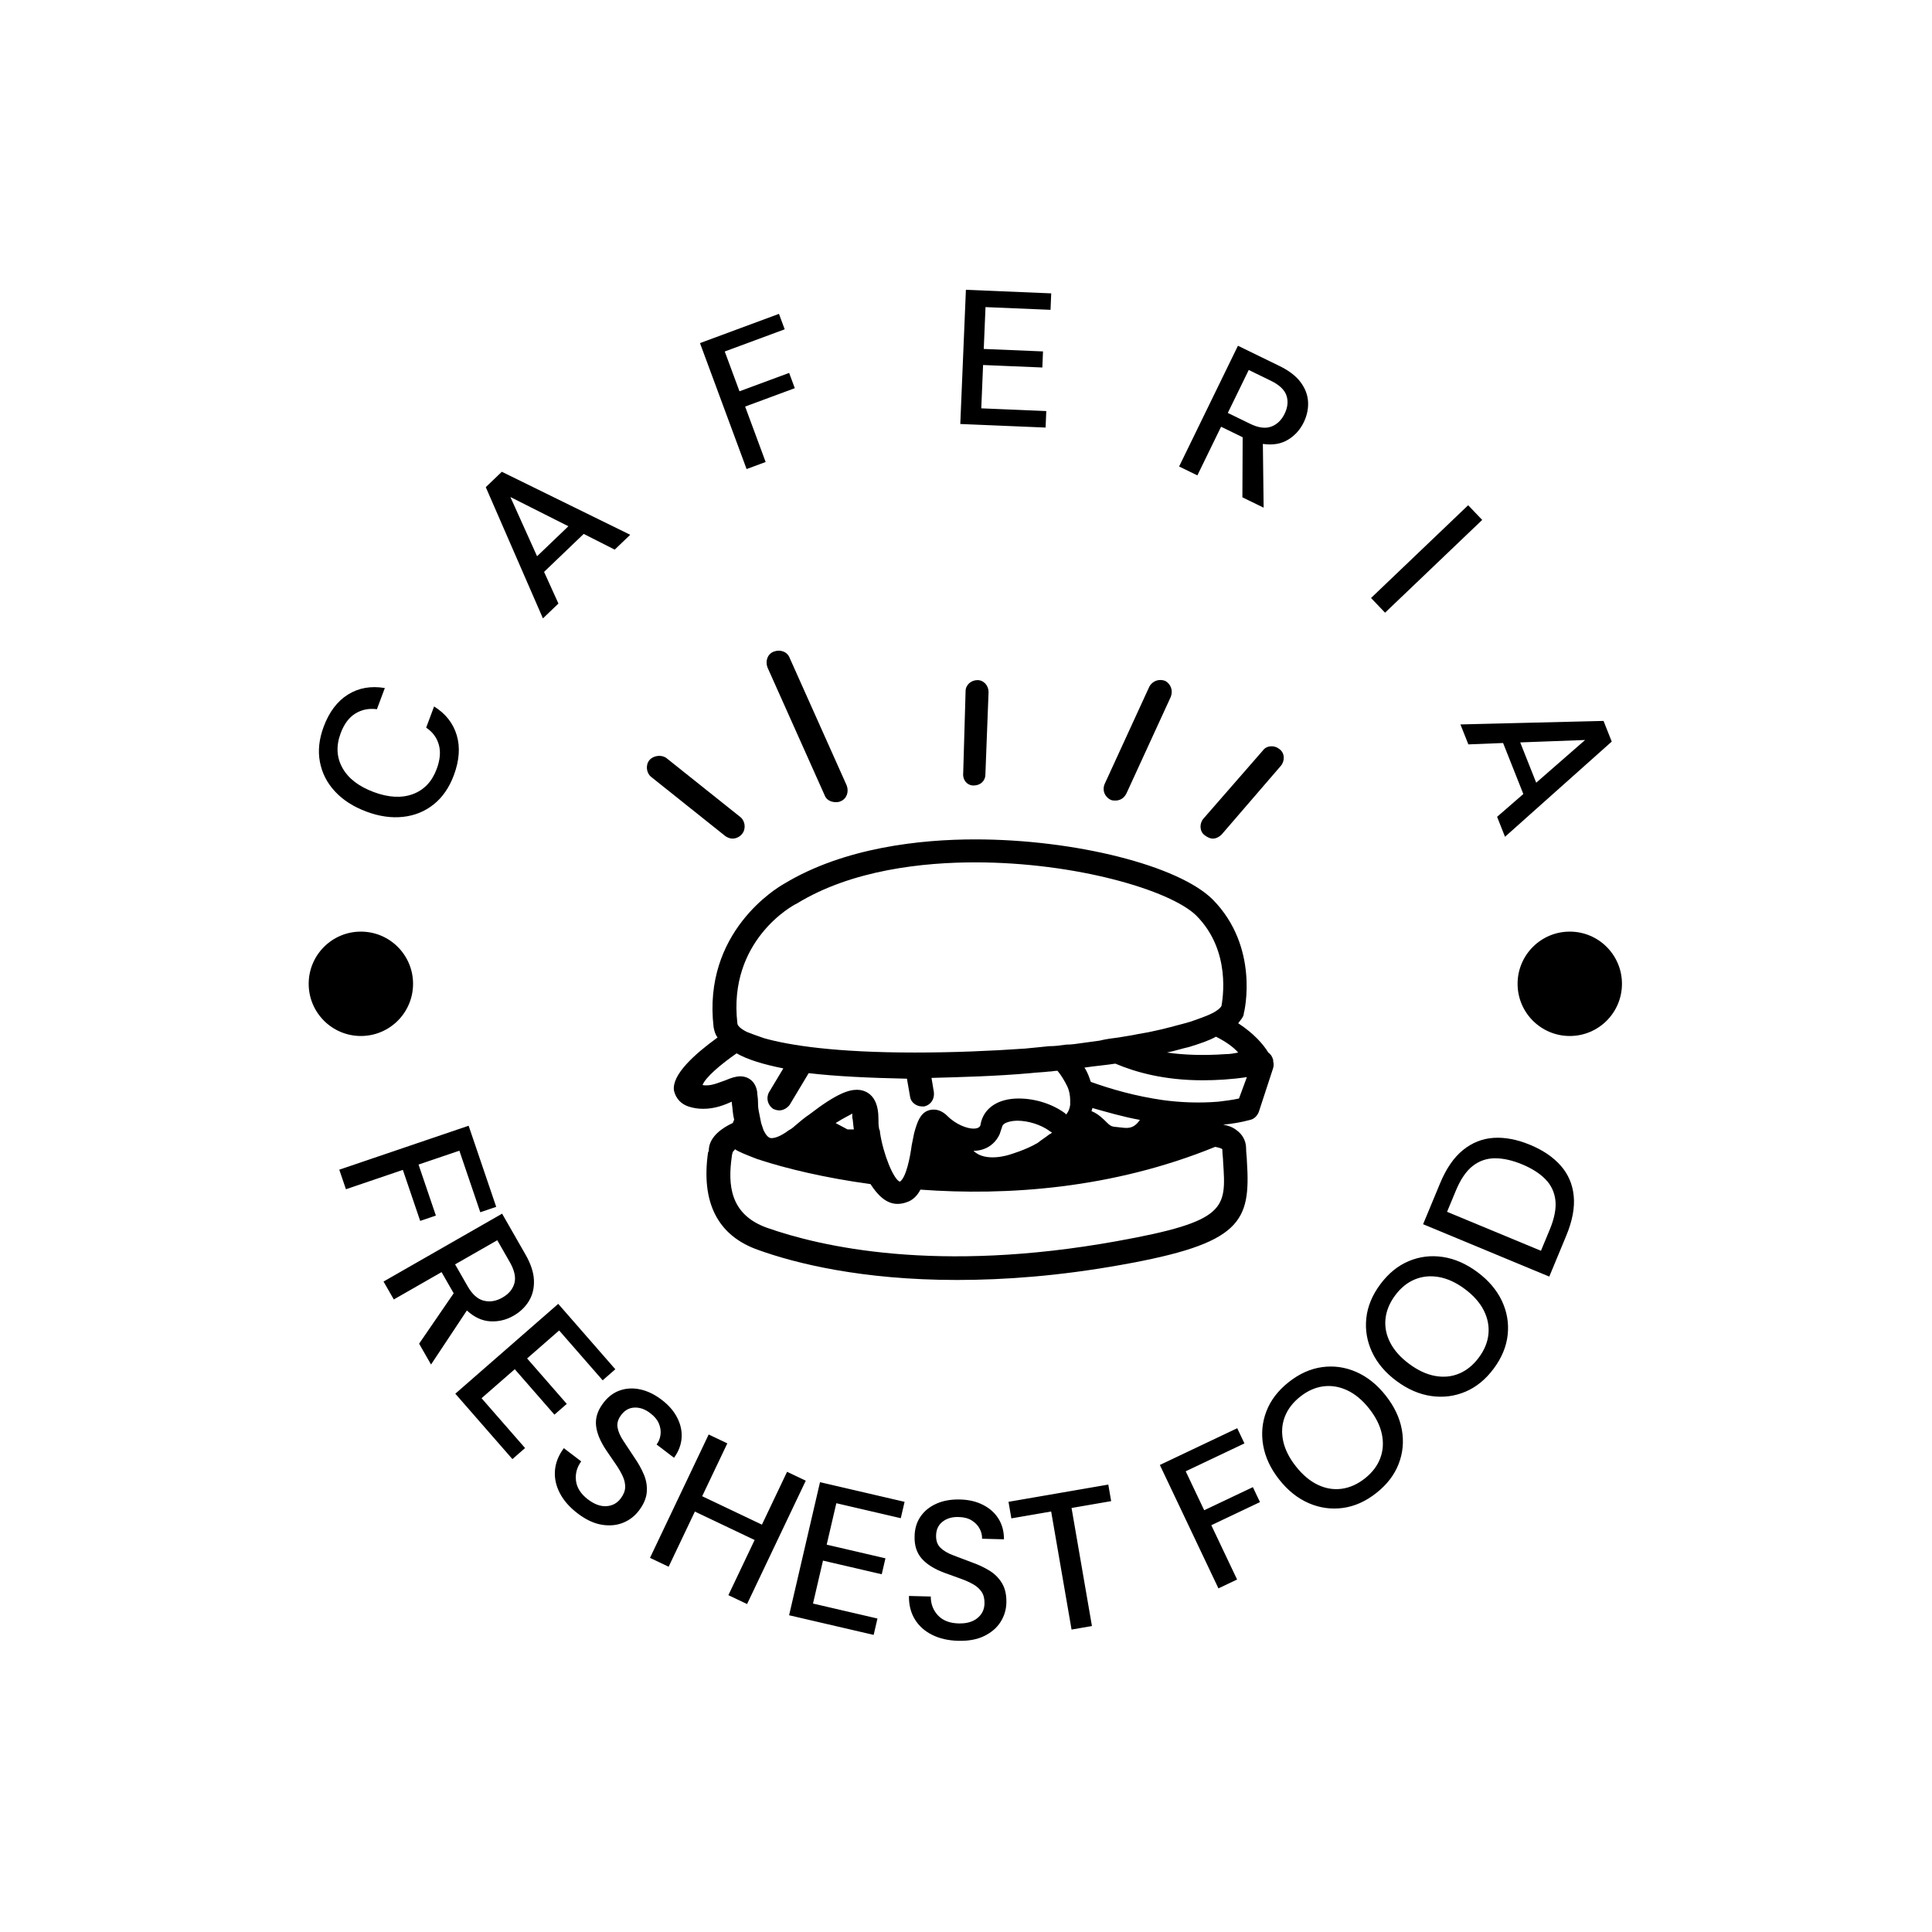 <svg xmlns="http://www.w3.org/2000/svg" version="1.1" xmlns:xlink="http://www.w3.org/1999/xlink" xmlns:svgjs="http://svgjs.dev/svgjs" width="1000" height="1000" viewBox="0 0 1000 1000"><rect width="1000" height="1000" fill="#ffffff"></rect><g transform="matrix(0.7,0,0,0.7,149.65,149.65)"><svg viewBox="0 0 280 280" data-background-color="#050000" preserveAspectRatio="xMidYMid meet" height="1000" width="1000" xmlns="http://www.w3.org/2000/svg" xmlns:xlink="http://www.w3.org/1999/xlink"><g id="tight-bounds" transform="matrix(1,0,0,1,0.14,0.14)"><svg viewBox="0 0 279.72 279.72" height="279.72" width="279.72"><g><svg viewBox="0 0 279.72 279.72" height="279.72" width="279.72"><g><svg viewBox="0 0 279.72 279.72" height="279.72" width="279.72"><g id="textblocktransform"><svg viewBox="0 0 279.72 279.72" height="279.72" width="279.72" id="textblock"><g><svg viewBox="0 0 279.72 279.72" height="279.72" width="279.72"><g transform="matrix(1,0,0,1,73.929,74.716)"><svg viewBox="0 0 131.861 130.288" height="130.288" width="131.861"><g><svg xmlns="http://www.w3.org/2000/svg" xmlns:xlink="http://www.w3.org/1999/xlink" version="1.1" x="0" y="0" viewBox="7.68 8.786 80.373 79.414" enable-background="new 0 0 100 100" xml:space="preserve" height="130.288" width="131.861" class="icon-o-0" data-fill-palette-color="accent" id="o-0"><g fill="#ff0e00" data-fill-palette-color="accent"><path d="M30.1 27c0.2 0.6 0.8 0.9 1.4 0.9 0.2 0 0.4 0 0.6-0.1 0.8-0.3 1.1-1.2 0.8-2L25.7 9.7c-0.3-0.8-1.2-1.1-2-0.8-0.8 0.3-1.1 1.2-0.8 2L30.1 27z" fill="#000000" data-fill-palette-color="accent"></path><path d="M18.5 32.5c0.4 0 0.9-0.2 1.2-0.6 0.5-0.6 0.4-1.6-0.2-2.1l-9.4-7.5C9.5 21.9 8.5 22 8 22.6c-0.5 0.6-0.4 1.6 0.2 2.1l9.4 7.5C17.9 32.4 18.2 32.5 18.5 32.5z" fill="#000000" data-fill-palette-color="accent"></path><path d="M66.2 27.6c0.2 0.1 0.4 0.1 0.6 0.1 0.6 0 1.1-0.3 1.4-0.9l5.6-12.2c0.3-0.8 0-1.6-0.7-2-0.8-0.3-1.6 0-2 0.7l-5.6 12.2C65.1 26.3 65.4 27.2 66.2 27.6z" fill="#000000" data-fill-palette-color="accent"></path><path d="M87.5 21.2c-0.6-0.5-1.6-0.5-2.1 0.2L77.9 30c-0.5 0.6-0.5 1.6 0.2 2.1 0.3 0.2 0.6 0.4 1 0.4 0.4 0 0.8-0.2 1.1-0.5l7.5-8.7C88.2 22.7 88.2 21.7 87.5 21.2z" fill="#000000" data-fill-palette-color="accent"></path><path d="M48.9 25.8C49 25.8 49 25.8 48.9 25.8c0.9 0 1.5-0.6 1.5-1.4L50.8 14c0-0.8-0.6-1.5-1.4-1.5-0.8 0-1.5 0.6-1.5 1.4l-0.3 10.3C47.5 25.1 48.1 25.8 48.9 25.8z" fill="#000000" data-fill-palette-color="accent"></path><path d="M86.7 60.4c-0.1-0.4-0.3-0.7-0.6-0.9-0.6-1-1.8-2.4-3.8-3.7 0.3-0.4 0.6-0.7 0.7-1.1 0 0 0-0.1 0-0.1 0.1-0.3 2-8.4-3.9-14.4-4.3-4.3-17.4-7.6-30-7.6-6.8 0-16.5 1-24.1 5.6-0.9 0.5-10.3 6.1-8.9 18.1 0.1 0.5 0.2 0.9 0.5 1.3-2.9 2.1-5.8 4.7-5.5 6.7 0.1 0.4 0.4 1.5 1.8 2 0.6 0.2 1.2 0.3 1.9 0.3 1.5 0 2.7-0.5 3.6-0.9 0 0 0 0 0 0 0 0.1 0 0.1 0 0.2 0.1 0.6 0.1 1.3 0.3 2.1-0.1 0.1-0.1 0.3-0.2 0.4-1.3 0.6-2.9 1.7-3 3.3 0 0.1 0 0.3-0.1 0.4-0.9 6.3 1.2 10.5 6.3 12.3 4.7 1.7 13.1 3.8 25.1 3.8 6 0 12.9-0.5 20.7-1.9 15.2-2.7 16.4-5.4 15.9-13.1 0-0.5-0.1-1-0.1-1.6 0-1-0.5-1.8-1.2-2.3-0.5-0.4-1.1-0.6-1.7-0.7 1.1-0.1 2.3-0.3 3.4-0.6 0.5-0.1 0.9-0.5 1.1-1l1.8-5.5c0.1-0.3 0.1-0.6 0-1C86.8 60.5 86.7 60.4 86.7 60.4zM22.8 81.6c-4.7-1.7-4.9-5.5-4.4-9 0-0.2 0.1-0.4 0.1-0.5 0-0.1 0.2-0.2 0.3-0.4 0.4 0.3 1.4 0.7 2.7 1.2 0.2 0.1 0.4 0.1 0.6 0.2 3.1 1 7.9 2.2 13.8 3 0.9 1.4 2 2.5 3.4 2.5 0.5 0 0.9-0.1 1.4-0.3 0.7-0.3 1.2-0.9 1.5-1.5 10.9 0.8 24.2-0.1 37.2-5.4 0.5 0.1 0.8 0.2 0.9 0.3 0 0.6 0.1 1.1 0.1 1.6 0.4 5.9 0.5 7.5-13.4 10C44.3 87.4 29.6 84 22.8 81.6zM26.6 40.7c7-4.3 16.1-5.2 22.5-5.2 12.7 0 24.6 3.5 27.9 6.7 4.5 4.5 3.3 10.7 3.2 11.4-0.1 0.2-0.3 0.4-0.6 0.6-0.4 0.3-1.1 0.6-1.9 0.9-0.6 0.2-1.3 0.5-2.1 0.7-1.2 0.3-2.5 0.7-4 1-0.8 0.2-1.7 0.3-2.6 0.5-0.6 0.1-1.2 0.2-1.8 0.3-0.8 0.1-1.6 0.2-2.4 0.4-0.7 0.1-1.4 0.2-2.2 0.3-0.7 0.1-1.3 0.2-2 0.2-0.7 0.1-1.4 0.2-2.2 0.2-1 0.1-1.9 0.2-3 0.3-4.3 0.3-9 0.5-13.9 0.5 0 0 0 0 0 0-10 0-15.8-0.9-19-1.8-0.9-0.3-1.7-0.6-2.2-0.8-0.8-0.4-1.2-0.8-1.2-1.1 0 0 0 0 0 0C17.9 45.4 26.1 40.9 26.6 40.7 26.5 40.7 26.6 40.7 26.6 40.7zM33.8 69.2c-0.5 0-0.8 0-0.8 0l-1.5-0.8c1.1-0.7 1.8-1 2.1-1.2 0 0.1 0 0.3 0 0.5C33.7 68 33.7 68.6 33.8 69.2zM69.9 68c-0.5 0.7-1 1.1-2 1-1.5-0.2-1.5 0-2.2-0.7-0.4-0.4-1.1-1.1-1.9-1.4 0-0.1 0.1-0.3 0.1-0.4C65.7 67 67.7 67.6 69.9 68zM52.2 69.8c0.1-0.3 0.2-0.6 0.3-0.9 0.1-0.7 1.6-0.8 1.9-0.8 1.4 0 3 0.5 4.1 1.3 0.1 0.1 0.2 0.1 0.3 0.2-0.1 0.1-0.2 0.2-0.3 0.2-0.5 0.4-1 0.7-1.5 1.1-1.5 0.9-3.6 1.5-3.6 1.5s-3 1-4.5-0.5C50.4 71.9 51.6 71.1 52.2 69.8zM80.7 59.7c-2.8 0.2-5.3 0.1-7.4-0.2 1-0.2 1.9-0.5 2.8-0.7 1.3-0.4 2.5-0.8 3.4-1.3 1.2 0.6 2.2 1.3 2.8 2C81.8 59.6 81.3 59.7 80.7 59.7zM19 59.6c1.4 0.8 3.4 1.4 5.9 1.9l-1.8 3c-0.4 0.7-0.2 1.6 0.5 2.1 0.2 0.1 0.5 0.2 0.8 0.2 0.5 0 1-0.3 1.3-0.7l2.4-4c3.4 0.4 7.6 0.6 12.4 0.7l0.4 2.3c0.1 0.7 0.8 1.2 1.5 1.2 0.1 0 0.2 0 0.3 0 0.8-0.2 1.3-0.9 1.2-1.8l-0.3-1.8c3.6-0.1 8-0.2 12.5-0.6 0.8-0.1 1.5-0.1 2.3-0.2 0.4 0 0.7-0.1 1.1-0.1 0.5 0.6 0.9 1.3 1.2 1.9 0.3 0.6 0.4 1.3 0.4 1.8 0 0.2 0 0.4 0 0.6-0.1 0.8-0.5 1.2-0.5 1.2 0 0-0.1 0-0.1-0.1-1.6-1.2-3.8-1.9-5.9-1.9-2.6 0-4.4 1.2-4.8 3.2 0 0.2-0.1 0.6-0.9 0.6-0.8 0-2.2-0.5-3.3-1.6-0.5-0.5-1.1-0.8-1.7-0.8-1.2 0-1.8 0.8-2.2 2-0.1 0.3-0.2 0.6-0.3 1-0.1 0.5-0.2 1-0.3 1.5-0.2 1.5-0.7 4.1-1.5 4.6-0.8-0.3-2.1-3.5-2.5-6.2 0-0.1 0-0.3-0.1-0.4-0.1-0.5-0.1-0.9-0.1-1.4 0-3.2-1.9-3.6-2.7-3.6-1 0-2.5 0.4-6 3.1-0.6 0.4-1.2 0.9-1.9 1.5-0.2 0.2-0.5 0.4-0.7 0.5-1.2 0.9-1.9 1-2.2 1-0.4 0-0.7-0.4-1-1 0 0 0 0 0 0-0.1-0.3-0.2-0.6-0.3-0.9-0.1-0.5-0.2-1-0.3-1.5-0.1-0.5-0.1-0.9-0.1-1.2 0-0.5-0.1-0.9-0.1-1.2-0.2-1.5-1.3-2-2.1-2-0.6 0-1.2 0.2-1.9 0.5-0.9 0.3-1.9 0.8-2.9 0.6C15.1 62.6 17 61 19 59.6zM82.4 65.3c-0.9 0.2-1.8 0.3-2.6 0.4-2.4 0.2-4.8 0.1-7-0.2-3.5-0.5-6.6-1.4-9.1-2.3-0.2-0.6-0.4-1.2-0.8-1.8 1.3-0.2 2.6-0.3 3.9-0.5 2.6 1.1 6.2 2.1 11 2.1 1.7 0 3.6-0.1 5.6-0.4L82.4 65.3z" fill="#000000" data-fill-palette-color="accent"></path></g></svg></g></svg></g><path d="M11.622 186.221l-1.376-4.048 26.78-9.102 5.708 16.793-3.295 1.119-4.332-12.745-8.453 2.873 3.59 10.562-3.248 1.103-3.589-10.561zM21.531 209.04l-2.124-3.71 24.547-14.052 4.836 8.447c1.11 1.938 1.696 3.722 1.758 5.352 0.059 1.624-0.292 3.058-1.054 4.303-0.761 1.245-1.818 2.255-3.169 3.029v0c-1.524 0.873-3.137 1.257-4.838 1.154-1.698-0.097-3.306-0.845-4.825-2.244v0l-7.421 11.19-2.469-4.314 7.156-10.432-2.509-4.383zM42.955 196.776l-8.732 4.999 2.593 4.53c0.962 1.68 2.077 2.675 3.348 2.986 1.268 0.32 2.555 0.107 3.861-0.64v0c1.311-0.751 2.136-1.738 2.473-2.963 0.341-1.219 0.018-2.691-0.97-4.416v0zM46.091 242.093l-11.821-13.541 21.307-18.602 11.821 13.541-2.621 2.289-9.01-10.321-6.635 5.793 8.212 9.407-2.554 2.23-8.212-9.407-6.876 6.002 9.01 10.32zM59.594 253.335v0c-1.651-1.257-2.875-2.647-3.672-4.17-0.803-1.528-1.145-3.092-1.026-4.692 0.119-1.601 0.732-3.15 1.839-4.648v0l3.599 2.74c-0.894 1.218-1.255 2.556-1.081 4.013 0.183 1.456 1.013 2.745 2.49 3.87v0c1.308 0.996 2.572 1.458 3.792 1.387 1.225-0.067 2.213-0.593 2.964-1.579v0c0.602-0.791 0.915-1.569 0.939-2.334 0.02-0.759-0.153-1.533-0.52-2.32-0.367-0.787-0.847-1.611-1.442-2.472-0.6-0.865-1.225-1.778-1.875-2.74v0c-1.299-1.905-2.029-3.648-2.191-5.229-0.168-1.585 0.319-3.127 1.459-4.625v0c0.942-1.282 2.079-2.162 3.409-2.64 1.33-0.478 2.745-0.559 4.245-0.242 1.504 0.312 2.996 1.032 4.479 2.16v0c1.455 1.108 2.53 2.351 3.222 3.728 0.702 1.376 1.001 2.778 0.896 4.206-0.11 1.424-0.633 2.779-1.57 4.065v0l-3.607-2.746c0.442-0.58 0.711-1.246 0.807-1.997 0.106-0.752 0-1.52-0.319-2.305-0.319-0.784-0.895-1.494-1.729-2.128v0c-1.06-0.84-2.15-1.246-3.272-1.216-1.118 0.024-2.052 0.529-2.802 1.514v0c-0.67 0.881-0.926 1.752-0.767 2.616 0.15 0.864 0.558 1.795 1.223 2.792 0.665 0.998 1.42 2.139 2.266 3.425v0c0.836 1.211 1.499 2.408 1.99 3.589 0.487 1.187 0.675 2.396 0.563 3.627-0.111 1.24-0.656 2.503-1.636 3.79v0c-0.863 1.134-1.956 1.968-3.279 2.502-1.323 0.534-2.795 0.667-4.416 0.4-1.626-0.272-3.285-1.052-4.978-2.341zM78.433 264.374l-3.86-1.837 12.152-25.541 3.86 1.837-5.207 10.943 12.371 5.886 5.207-10.943 3.87 1.841-12.153 25.541-3.869-1.841 5.433-11.42-12.371-5.886zM120.882 278.489l-17.508-4.069 6.402-27.551 17.509 4.069-0.788 3.389-13.344-3.101-1.994 8.58 12.163 2.827-0.768 3.302-12.163-2.827-2.066 8.89 13.345 3.101zM138.407 279.714v0c-2.074-0.055-3.88-0.467-5.418-1.236-1.544-0.77-2.736-1.839-3.576-3.207-0.839-1.368-1.248-2.983-1.225-4.846v0l4.522 0.119c-0.013 1.511 0.476 2.807 1.469 3.887 0.999 1.074 2.427 1.635 4.282 1.684v0c1.643 0.043 2.939-0.321 3.888-1.091 0.955-0.771 1.449-1.775 1.481-3.014v0c0.026-0.994-0.175-1.808-0.602-2.443-0.428-0.628-1.021-1.154-1.778-1.578-0.758-0.424-1.63-0.812-2.615-1.163-0.992-0.351-2.033-0.726-3.123-1.126v0c-2.167-0.786-3.779-1.773-4.835-2.962-1.063-1.188-1.569-2.723-1.52-4.605v0c0.015-1.591 0.423-2.969 1.222-4.134 0.8-1.166 1.901-2.058 3.303-2.678 1.402-0.626 3.034-0.915 4.896-0.866v0c1.829 0.048 3.427 0.428 4.794 1.14 1.374 0.706 2.436 1.669 3.186 2.889 0.744 1.22 1.111 2.625 1.102 4.216v0l-4.532-0.12c0.019-0.729-0.151-1.426-0.512-2.092-0.354-0.672-0.889-1.233-1.606-1.683-0.718-0.45-1.6-0.689-2.647-0.716v0c-1.351-0.062-2.473 0.247-3.366 0.926-0.893 0.673-1.356 1.629-1.388 2.868v0c-0.029 1.106 0.273 1.963 0.907 2.569 0.627 0.613 1.502 1.13 2.625 1.551 1.123 0.421 2.403 0.905 3.84 1.454v0c1.386 0.494 2.624 1.077 3.713 1.748 1.089 0.678 1.948 1.55 2.577 2.614 0.635 1.071 0.931 2.415 0.889 4.031v0c-0.037 1.425-0.437 2.74-1.198 3.947-0.761 1.207-1.877 2.175-3.348 2.906-1.478 0.73-3.28 1.067-5.407 1.011zM166.076 276.654l-4.222 0.73-4.224-24.443-8.239 1.424-0.593-3.429 20.661-3.57 0.593 3.429-8.2 1.417zM196.126 267.024l-3.862 1.834-12.13-25.552 16.022-7.606 1.492 3.143-12.16 5.773 3.829 8.065 10.077-4.784 1.471 3.099-10.077 4.784zM224.954 249.109v0c-2.195 1.734-4.501 2.765-6.918 3.095-2.417 0.33-4.771 0.001-7.062-0.985-2.295-0.992-4.336-2.619-6.122-4.881v0c-1.783-2.257-2.891-4.617-3.324-7.08-0.429-2.457-0.203-4.823 0.678-7.097 0.881-2.275 2.418-4.279 4.614-6.013v0c2.2-1.738 4.509-2.771 6.925-3.101 2.417-0.33 4.766 0.003 7.047 0.998 2.284 1 4.318 2.628 6.101 4.885v0c1.787 2.263 2.902 4.621 3.345 7.075 0.439 2.449 0.218 4.811-0.663 7.086-0.881 2.275-2.421 4.281-4.621 6.018zM222.576 246.098v0c1.524-1.204 2.583-2.589 3.178-4.157 0.6-1.572 0.716-3.243 0.348-5.013-0.368-1.77-1.246-3.534-2.635-5.293v0c-1.384-1.753-2.895-3.013-4.532-3.781-1.637-0.768-3.289-1.042-4.957-0.823-1.663 0.215-3.256 0.925-4.78 2.129v0c-1.519 1.2-2.583 2.589-3.193 4.169-0.605 1.576-0.719 3.245-0.341 5.007 0.378 1.762 1.259 3.52 2.644 5.272v0c1.388 1.758 2.896 3.025 4.522 3.801 1.627 0.776 3.276 1.053 4.95 0.829 1.678-0.228 3.277-0.941 4.796-2.14zM249.257 223.354v0c-1.668 2.245-3.625 3.842-5.873 4.79-2.248 0.948-4.606 1.244-7.074 0.888-2.474-0.36-4.868-1.399-7.183-3.118v0c-2.309-1.715-3.994-3.705-5.053-5.969-1.054-2.26-1.452-4.604-1.194-7.029 0.258-2.426 1.22-4.761 2.888-7.007v0c1.672-2.251 3.631-3.85 5.879-4.798 2.248-0.948 4.602-1.239 7.062-0.872 2.466 0.37 4.854 1.413 7.163 3.128v0c2.315 1.719 4.006 3.705 5.073 5.959 1.062 2.25 1.464 4.588 1.206 7.013-0.258 2.426-1.222 4.764-2.894 7.015zM246.176 221.066v0c1.158-1.559 1.82-3.173 1.986-4.841 0.17-1.674-0.153-3.317-0.97-4.931-0.816-1.613-2.124-3.088-3.922-4.423v0c-1.793-1.332-3.58-2.155-5.36-2.471-1.78-0.315-3.447-0.149-5.001 0.497-1.549 0.641-2.903 1.741-4.06 3.3v0c-1.154 1.554-1.82 3.173-1.998 4.857-0.174 1.679 0.151 3.32 0.976 4.923 0.824 1.603 2.133 3.07 3.926 4.402v0c1.798 1.336 3.584 2.166 5.356 2.492 1.773 0.326 3.437 0.163 4.995-0.489 1.561-0.657 2.919-1.762 4.072-3.316zM264.275 195.838l-3.514 8.466-26.124-10.842 3.514-8.466c1.27-3.061 2.851-5.358 4.743-6.89 1.892-1.533 4.014-2.374 6.365-2.526 2.349-0.145 4.867 0.341 7.555 1.457v0c2.657 1.103 4.763 2.537 6.32 4.302 1.56 1.774 2.456 3.868 2.689 6.282 0.238 2.417-0.277 5.156-1.548 8.217zM239.6 190.893l19.439 8.068 1.814-4.371c0.981-2.363 1.372-4.396 1.175-6.1-0.2-1.697-0.895-3.152-2.085-4.364-1.187-1.203-2.788-2.223-4.802-3.058v0c-2.02-0.838-3.888-1.258-5.602-1.26-1.723 0.002-3.262 0.53-4.618 1.582-1.358 1.058-2.527 2.769-3.507 5.132v0z" fill="#000000" data-fill-palette-color="primary"></path><path d="M33.958 100.517V100.517C32.994 103.093 31.597 105.108 29.766 106.56 27.935 108.012 25.822 108.867 23.426 109.124 21.021 109.386 18.49 109.02 15.833 108.026V108.026C13.158 107.025 10.998 105.637 9.355 103.862 7.71 102.094 6.67 100.059 6.235 97.76 5.794 95.458 6.055 93.019 7.018 90.442V90.442C8.16 87.388 9.839 85.171 12.053 83.791 14.259 82.415 16.8 81.968 19.677 82.45V82.45L18.037 86.836C16.392 86.617 14.909 86.911 13.588 87.719 12.267 88.527 11.249 89.887 10.533 91.799V91.799C9.561 94.401 9.679 96.791 10.888 98.969 12.097 101.148 14.25 102.817 17.348 103.975V103.975C20.427 105.127 23.132 105.275 25.461 104.419 27.785 103.562 29.433 101.832 30.405 99.231V99.231C31.12 97.319 31.269 95.634 30.852 94.176 30.441 92.72 29.568 91.545 28.233 90.649V90.649L29.874 86.263C32.255 87.748 33.817 89.73 34.56 92.208 35.301 94.693 35.1 97.463 33.958 100.517ZM55.617 64.957L52.408 68.031 40.574 40.86 43.898 37.676 70.479 50.721 67.269 53.795 60.849 50.542 52.643 58.403ZM45.67 42.903L51.194 55.165 57.677 48.955ZM98.519 35.654L94.575 37.113 84.923 11.035 101.277 4.982 102.461 8.18 90.051 12.773 93.101 21.015 103.385 17.209 104.555 20.37 94.271 24.176ZM156.478 28.523L138.817 27.783 139.98 0 157.642 0.739 157.499 4.147 144.039 3.583 143.677 12.245 155.944 12.758 155.805 16.086 143.537 15.572 143.162 24.542 156.621 25.106ZM187.903 38.423L184.122 36.581 196.304 11.584 204.911 15.778C206.883 16.739 208.344 17.864 209.293 19.152 210.243 20.441 210.754 21.799 210.825 23.227 210.893 24.661 210.59 26.069 209.916 27.452V27.452C209.161 29.001 208.066 30.204 206.631 31.06 205.194 31.923 203.471 32.204 201.464 31.904V31.904L201.621 45.108 197.224 42.966 197.28 30.529 192.811 28.351ZM198.538 16.599L194.205 25.491 198.816 27.738C200.526 28.572 201.982 28.769 203.184 28.33 204.389 27.885 205.317 26.995 205.967 25.66V25.66C206.618 24.325 206.744 23.067 206.347 21.886 205.949 20.704 204.872 19.685 203.114 18.828V18.828ZM226.763 66.851L223.859 63.809 243.968 44.603 246.873 47.645ZM244.007 94.117L242.368 89.987 271.995 89.258 273.693 93.536 251.597 113.246 249.958 109.115 255.39 104.393 251.199 93.831ZM268.183 93.209L254.744 93.708 258.055 102.052Z" fill="#000000" data-fill-palette-color="primary"></path><path d="M3.91 143.687c0-5.967 4.837-10.805 10.805-10.805 5.967 0 10.805 4.837 10.805 10.805 0 5.967-4.837 10.805-10.805 10.805-5.967 0-10.805-4.837-10.805-10.805zM254.2 143.687c0-5.967 4.837-10.805 10.805-10.805 5.967 0 10.805 4.837 10.805 10.805 0 5.967-4.837 10.805-10.805 10.805-5.967 0-10.805-4.837-10.805-10.805z" fill="#000000" data-fill-palette-color="primary"></path></svg></g></svg></g></svg></g><g></g></svg></g><defs></defs></svg><rect width="279.72" height="279.72" fill="none" stroke="none" visibility="hidden"></rect></g></svg></g></svg>